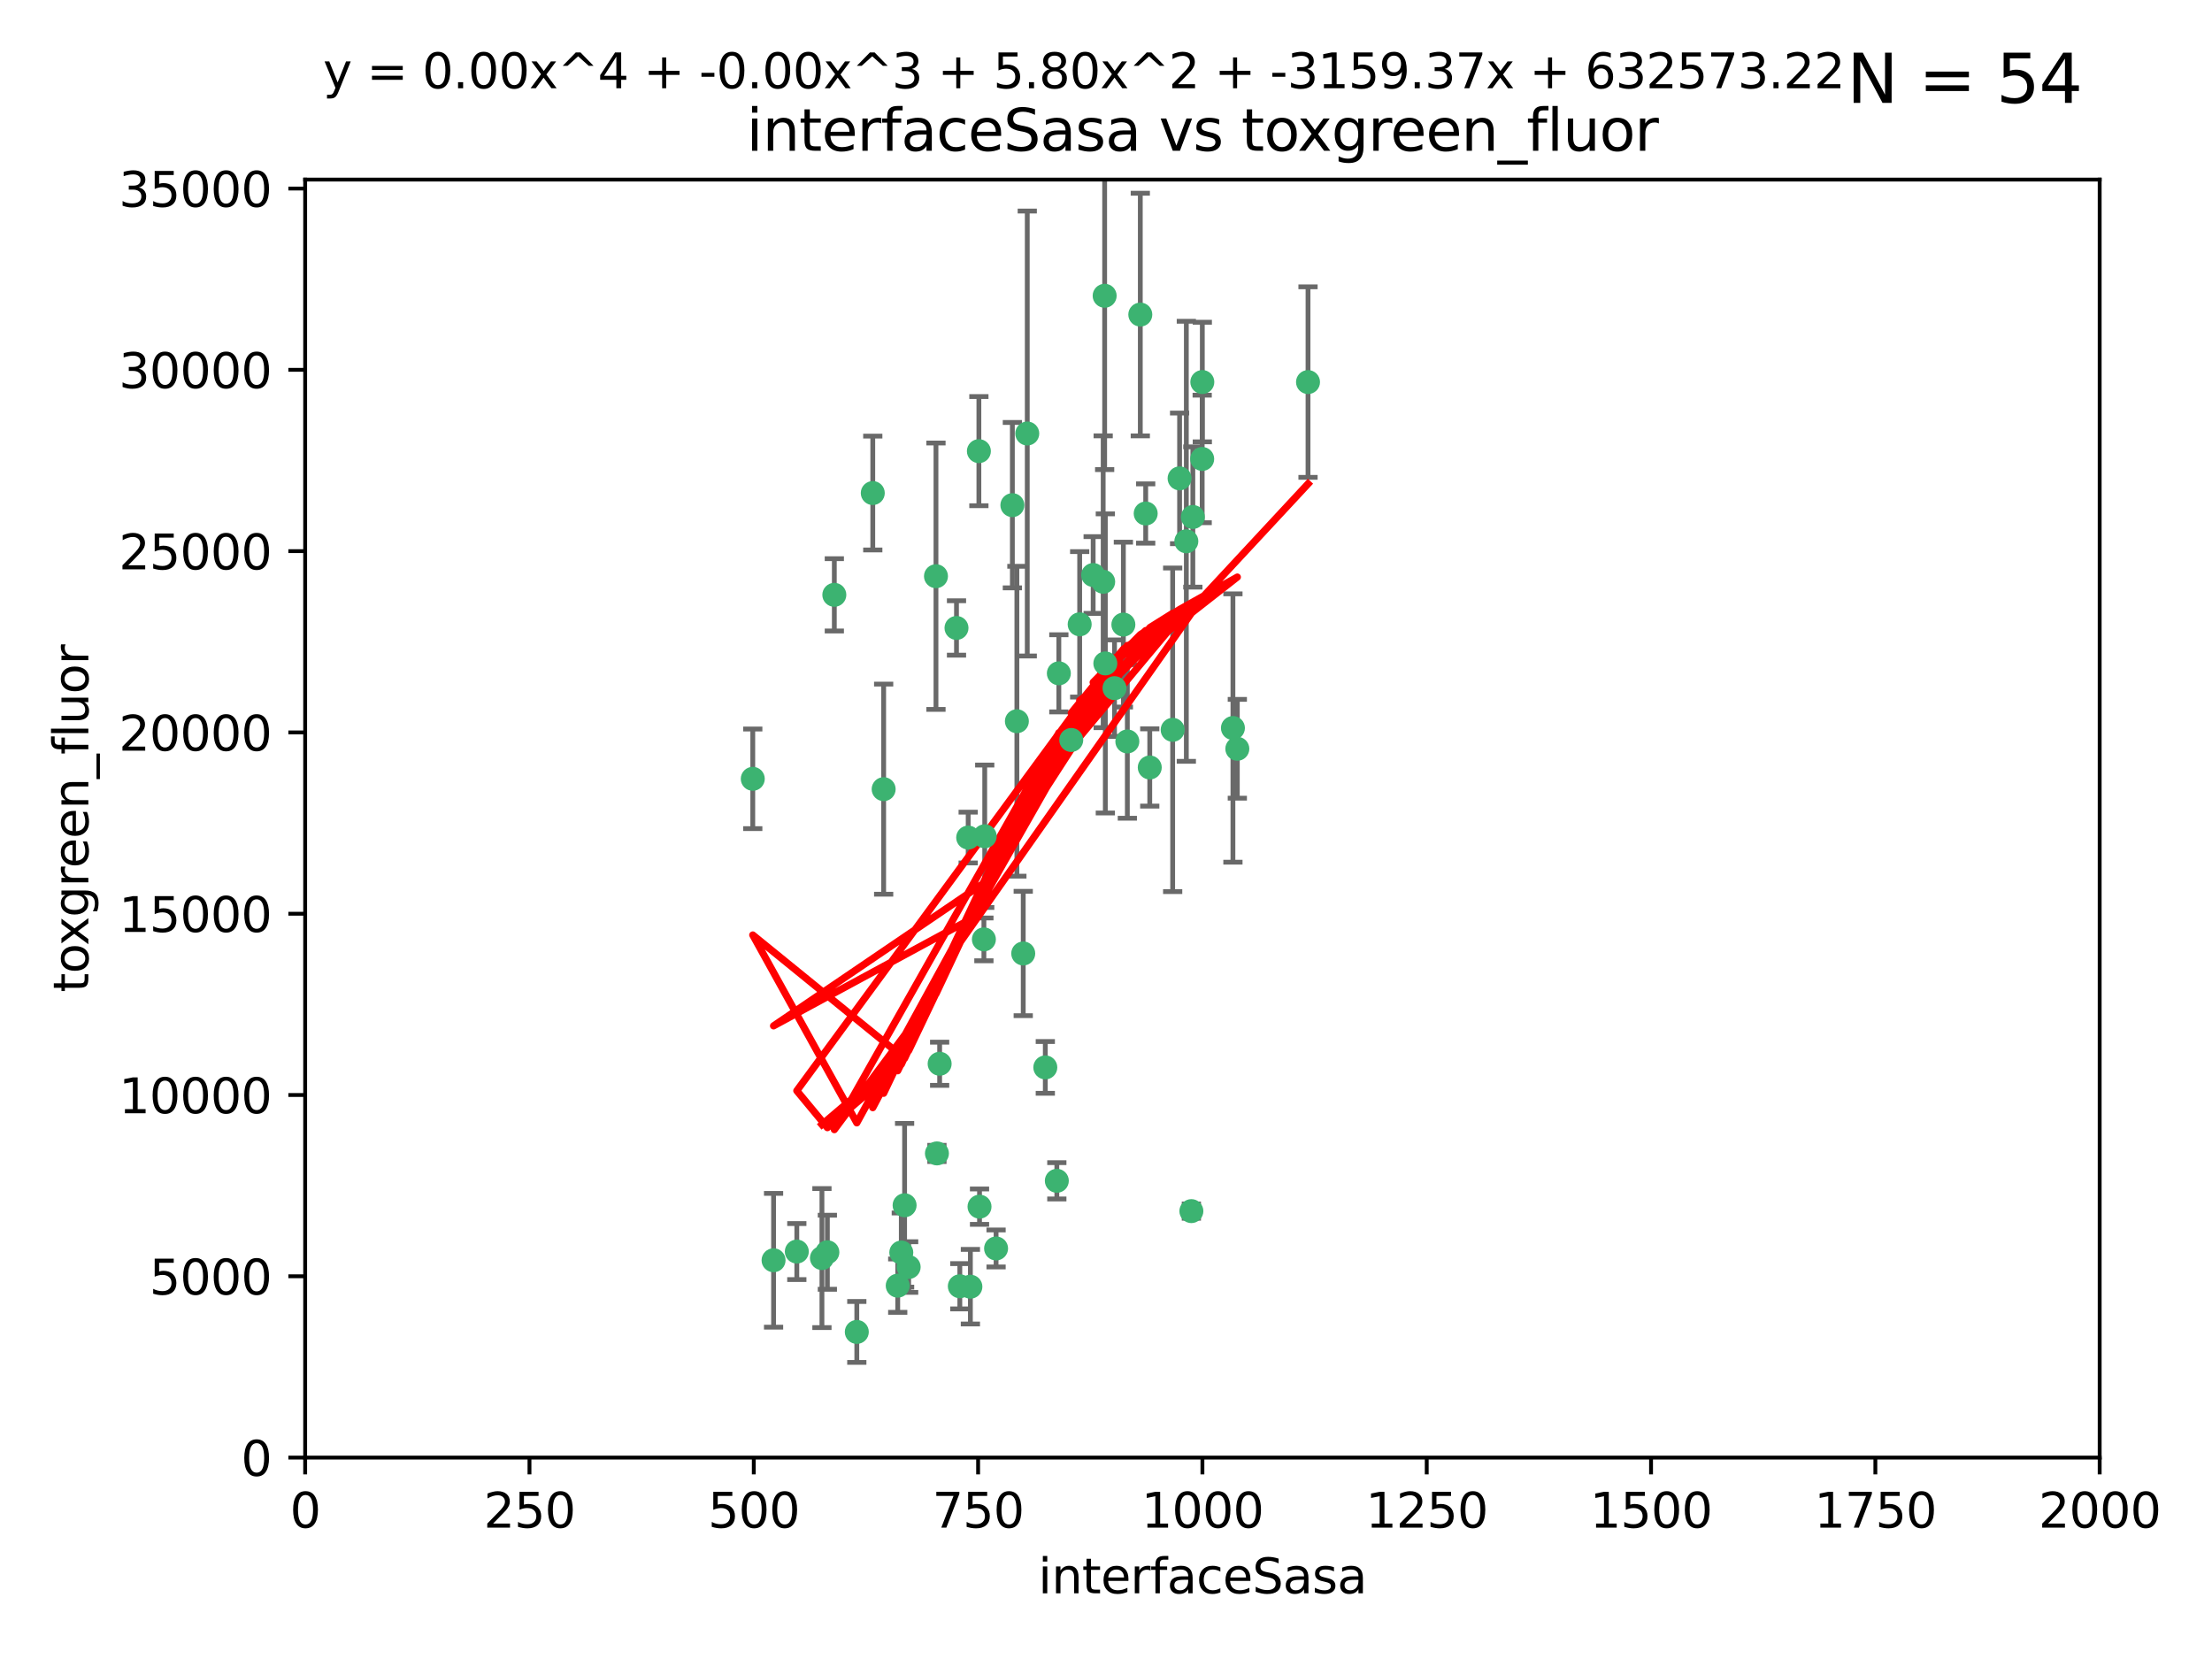 <?xml version="1.0" encoding="utf-8" standalone="no"?>
<!DOCTYPE svg PUBLIC "-//W3C//DTD SVG 1.1//EN"
  "http://www.w3.org/Graphics/SVG/1.1/DTD/svg11.dtd">
<svg xmlns:xlink="http://www.w3.org/1999/xlink" width="460.8pt" height="345.6pt" viewBox="0 0 460.8 345.6" xmlns="http://www.w3.org/2000/svg" version="1.1">
 <defs>
  <style type="text/css">*{stroke-linejoin: round; stroke-linecap: butt}</style>
 </defs>
 <g id="figure_1">
  <g id="patch_1">
   <path d="M 0 345.6 
L 460.8 345.6 
L 460.8 0 
L 0 0 
z
" style="fill: #ffffff"/>
  </g>
  <g id="axes_1">
   <g id="patch_2">
    <path d="M 63.571 303.64 
L 437.4 303.64 
L 437.4 37.411 
L 63.571 37.411 
z
" style="fill: #ffffff"/>
   </g>
   <g id="PathCollection_1">
    <defs>
     <path id="m6b4644a806" d="M 0 1.118 
C 0.297 1.118 0.581 1 0.791 0.791 
C 1 0.581 1.118 0.297 1.118 0 
C 1.118 -0.297 1 -0.581 0.791 -0.791 
C 0.581 -1 0.297 -1.118 0 -1.118 
C -0.297 -1.118 -0.581 -1 -0.791 -0.791 
C -1 -0.581 -1.118 -0.297 -1.118 0 
C -1.118 0.297 -1 0.581 -0.791 0.791 
C -0.581 1 -0.297 1.118 0 1.118 
z
" style="stroke: #3cb371"/>
    </defs>
    <g clip-path="url(#p5334b513ed)">
     <use xlink:href="#m6b4644a806" x="272.484" y="79.593" style="fill: #3cb371; stroke: #3cb371"/>
     <use xlink:href="#m6b4644a806" x="250.437" y="95.609" style="fill: #3cb371; stroke: #3cb371"/>
     <use xlink:href="#m6b4644a806" x="230.119" y="61.614" style="fill: #3cb371; stroke: #3cb371"/>
     <use xlink:href="#m6b4644a806" x="247.136" y="112.761" style="fill: #3cb371; stroke: #3cb371"/>
     <use xlink:href="#m6b4644a806" x="234.02" y="130.114" style="fill: #3cb371; stroke: #3cb371"/>
     <use xlink:href="#m6b4644a806" x="223.161" y="154.151" style="fill: #3cb371; stroke: #3cb371"/>
     <use xlink:href="#m6b4644a806" x="248.491" y="107.698" style="fill: #3cb371; stroke: #3cb371"/>
     <use xlink:href="#m6b4644a806" x="230.261" y="138.203" style="fill: #3cb371; stroke: #3cb371"/>
     <use xlink:href="#m6b4644a806" x="238.669" y="106.972" style="fill: #3cb371; stroke: #3cb371"/>
     <use xlink:href="#m6b4644a806" x="227.725" y="119.786" style="fill: #3cb371; stroke: #3cb371"/>
     <use xlink:href="#m6b4644a806" x="237.546" y="65.53" style="fill: #3cb371; stroke: #3cb371"/>
     <use xlink:href="#m6b4644a806" x="245.731" y="99.654" style="fill: #3cb371; stroke: #3cb371"/>
     <use xlink:href="#m6b4644a806" x="257.757" y="155.987" style="fill: #3cb371; stroke: #3cb371"/>
     <use xlink:href="#m6b4644a806" x="224.916" y="130.059" style="fill: #3cb371; stroke: #3cb371"/>
     <use xlink:href="#m6b4644a806" x="256.841" y="151.66" style="fill: #3cb371; stroke: #3cb371"/>
     <use xlink:href="#m6b4644a806" x="250.465" y="79.585" style="fill: #3cb371; stroke: #3cb371"/>
     <use xlink:href="#m6b4644a806" x="199.256" y="130.815" style="fill: #3cb371; stroke: #3cb371"/>
     <use xlink:href="#m6b4644a806" x="213.159" y="198.628" style="fill: #3cb371; stroke: #3cb371"/>
     <use xlink:href="#m6b4644a806" x="194.981" y="120.034" style="fill: #3cb371; stroke: #3cb371"/>
     <use xlink:href="#m6b4644a806" x="220.577" y="140.267" style="fill: #3cb371; stroke: #3cb371"/>
     <use xlink:href="#m6b4644a806" x="203.92" y="93.983" style="fill: #3cb371; stroke: #3cb371"/>
     <use xlink:href="#m6b4644a806" x="181.815" y="102.712" style="fill: #3cb371; stroke: #3cb371"/>
     <use xlink:href="#m6b4644a806" x="229.813" y="121.191" style="fill: #3cb371; stroke: #3cb371"/>
     <use xlink:href="#m6b4644a806" x="213.998" y="90.309" style="fill: #3cb371; stroke: #3cb371"/>
     <use xlink:href="#m6b4644a806" x="211.835" y="150.246" style="fill: #3cb371; stroke: #3cb371"/>
     <use xlink:href="#m6b4644a806" x="248.185" y="252.297" style="fill: #3cb371; stroke: #3cb371"/>
     <use xlink:href="#m6b4644a806" x="220.157" y="245.982" style="fill: #3cb371; stroke: #3cb371"/>
     <use xlink:href="#m6b4644a806" x="244.288" y="152.035" style="fill: #3cb371; stroke: #3cb371"/>
     <use xlink:href="#m6b4644a806" x="239.516" y="159.878" style="fill: #3cb371; stroke: #3cb371"/>
     <use xlink:href="#m6b4644a806" x="204.964" y="195.688" style="fill: #3cb371; stroke: #3cb371"/>
     <use xlink:href="#m6b4644a806" x="205.136" y="174.211" style="fill: #3cb371; stroke: #3cb371"/>
     <use xlink:href="#m6b4644a806" x="161.148" y="262.536" style="fill: #3cb371; stroke: #3cb371"/>
     <use xlink:href="#m6b4644a806" x="201.69" y="174.48" style="fill: #3cb371; stroke: #3cb371"/>
     <use xlink:href="#m6b4644a806" x="199.948" y="267.952" style="fill: #3cb371; stroke: #3cb371"/>
     <use xlink:href="#m6b4644a806" x="234.846" y="154.457" style="fill: #3cb371; stroke: #3cb371"/>
     <use xlink:href="#m6b4644a806" x="210.895" y="105.234" style="fill: #3cb371; stroke: #3cb371"/>
     <use xlink:href="#m6b4644a806" x="184.082" y="164.396" style="fill: #3cb371; stroke: #3cb371"/>
     <use xlink:href="#m6b4644a806" x="207.501" y="260.077" style="fill: #3cb371; stroke: #3cb371"/>
     <use xlink:href="#m6b4644a806" x="187.755" y="260.923" style="fill: #3cb371; stroke: #3cb371"/>
     <use xlink:href="#m6b4644a806" x="172.357" y="260.866" style="fill: #3cb371; stroke: #3cb371"/>
     <use xlink:href="#m6b4644a806" x="165.991" y="260.724" style="fill: #3cb371; stroke: #3cb371"/>
     <use xlink:href="#m6b4644a806" x="232.174" y="143.358" style="fill: #3cb371; stroke: #3cb371"/>
     <use xlink:href="#m6b4644a806" x="202.15" y="268.043" style="fill: #3cb371; stroke: #3cb371"/>
     <use xlink:href="#m6b4644a806" x="178.488" y="277.466" style="fill: #3cb371; stroke: #3cb371"/>
     <use xlink:href="#m6b4644a806" x="156.817" y="162.243" style="fill: #3cb371; stroke: #3cb371"/>
     <use xlink:href="#m6b4644a806" x="188.445" y="251.081" style="fill: #3cb371; stroke: #3cb371"/>
     <use xlink:href="#m6b4644a806" x="217.757" y="222.359" style="fill: #3cb371; stroke: #3cb371"/>
     <use xlink:href="#m6b4644a806" x="173.806" y="123.914" style="fill: #3cb371; stroke: #3cb371"/>
     <use xlink:href="#m6b4644a806" x="195.181" y="240.276" style="fill: #3cb371; stroke: #3cb371"/>
     <use xlink:href="#m6b4644a806" x="204.052" y="251.369" style="fill: #3cb371; stroke: #3cb371"/>
     <use xlink:href="#m6b4644a806" x="187.013" y="267.827" style="fill: #3cb371; stroke: #3cb371"/>
     <use xlink:href="#m6b4644a806" x="195.744" y="221.601" style="fill: #3cb371; stroke: #3cb371"/>
     <use xlink:href="#m6b4644a806" x="189.29" y="263.947" style="fill: #3cb371; stroke: #3cb371"/>
     <use xlink:href="#m6b4644a806" x="171.225" y="262.077" style="fill: #3cb371; stroke: #3cb371"/>
    </g>
   </g>
   <g id="matplotlib.axis_1">
    <g id="xtick_1">
     <g id="line2d_1">
      <defs>
       <path id="mfb16421766" d="M 0 0 
L 0 3.5 
" style="stroke: #000000; stroke-width: 0.8"/>
      </defs>
      <g>
       <use xlink:href="#mfb16421766" x="63.571" y="303.64" style="stroke: #000000; stroke-width: 0.8"/>
      </g>
     </g>
     <g id="text_1">
      <!-- 0 -->
      <g transform="translate(60.39 318.238)scale(0.1 -0.1)">
       <defs>
        <path id="DejaVuSans-30" d="M 2034 4250 
Q 1547 4250 1301 3770 
Q 1056 3291 1056 2328 
Q 1056 1369 1301 889 
Q 1547 409 2034 409 
Q 2525 409 2770 889 
Q 3016 1369 3016 2328 
Q 3016 3291 2770 3770 
Q 2525 4250 2034 4250 
z
M 2034 4750 
Q 2819 4750 3233 4129 
Q 3647 3509 3647 2328 
Q 3647 1150 3233 529 
Q 2819 -91 2034 -91 
Q 1250 -91 836 529 
Q 422 1150 422 2328 
Q 422 3509 836 4129 
Q 1250 4750 2034 4750 
z
" transform="scale(0.016)"/>
       </defs>
       <use xlink:href="#DejaVuSans-30"/>
      </g>
     </g>
    </g>
    <g id="xtick_2">
     <g id="line2d_2">
      <g>
       <use xlink:href="#mfb16421766" x="110.3" y="303.64" style="stroke: #000000; stroke-width: 0.8"/>
      </g>
     </g>
     <g id="text_2">
      <!-- 250 -->
      <g transform="translate(100.756 318.238)scale(0.1 -0.1)">
       <defs>
        <path id="DejaVuSans-32" d="M 1228 531 
L 3431 531 
L 3431 0 
L 469 0 
L 469 531 
Q 828 903 1448 1529 
Q 2069 2156 2228 2338 
Q 2531 2678 2651 2914 
Q 2772 3150 2772 3378 
Q 2772 3750 2511 3984 
Q 2250 4219 1831 4219 
Q 1534 4219 1204 4116 
Q 875 4013 500 3803 
L 500 4441 
Q 881 4594 1212 4672 
Q 1544 4750 1819 4750 
Q 2544 4750 2975 4387 
Q 3406 4025 3406 3419 
Q 3406 3131 3298 2873 
Q 3191 2616 2906 2266 
Q 2828 2175 2409 1742 
Q 1991 1309 1228 531 
z
" transform="scale(0.016)"/>
        <path id="DejaVuSans-35" d="M 691 4666 
L 3169 4666 
L 3169 4134 
L 1269 4134 
L 1269 2991 
Q 1406 3038 1543 3061 
Q 1681 3084 1819 3084 
Q 2600 3084 3056 2656 
Q 3513 2228 3513 1497 
Q 3513 744 3044 326 
Q 2575 -91 1722 -91 
Q 1428 -91 1123 -41 
Q 819 9 494 109 
L 494 744 
Q 775 591 1075 516 
Q 1375 441 1709 441 
Q 2250 441 2565 725 
Q 2881 1009 2881 1497 
Q 2881 1984 2565 2268 
Q 2250 2553 1709 2553 
Q 1456 2553 1204 2497 
Q 953 2441 691 2322 
L 691 4666 
z
" transform="scale(0.016)"/>
       </defs>
       <use xlink:href="#DejaVuSans-32"/>
       <use xlink:href="#DejaVuSans-35" x="63.623"/>
       <use xlink:href="#DejaVuSans-30" x="127.246"/>
      </g>
     </g>
    </g>
    <g id="xtick_3">
     <g id="line2d_3">
      <g>
       <use xlink:href="#mfb16421766" x="157.028" y="303.64" style="stroke: #000000; stroke-width: 0.8"/>
      </g>
     </g>
     <g id="text_3">
      <!-- 500 -->
      <g transform="translate(147.485 318.238)scale(0.1 -0.1)">
       <use xlink:href="#DejaVuSans-35"/>
       <use xlink:href="#DejaVuSans-30" x="63.623"/>
       <use xlink:href="#DejaVuSans-30" x="127.246"/>
      </g>
     </g>
    </g>
    <g id="xtick_4">
     <g id="line2d_4">
      <g>
       <use xlink:href="#mfb16421766" x="203.757" y="303.64" style="stroke: #000000; stroke-width: 0.8"/>
      </g>
     </g>
     <g id="text_4">
      <!-- 750 -->
      <g transform="translate(194.213 318.238)scale(0.1 -0.1)">
       <defs>
        <path id="DejaVuSans-37" d="M 525 4666 
L 3525 4666 
L 3525 4397 
L 1831 0 
L 1172 0 
L 2766 4134 
L 525 4134 
L 525 4666 
z
" transform="scale(0.016)"/>
       </defs>
       <use xlink:href="#DejaVuSans-37"/>
       <use xlink:href="#DejaVuSans-35" x="63.623"/>
       <use xlink:href="#DejaVuSans-30" x="127.246"/>
      </g>
     </g>
    </g>
    <g id="xtick_5">
     <g id="line2d_5">
      <g>
       <use xlink:href="#mfb16421766" x="250.486" y="303.64" style="stroke: #000000; stroke-width: 0.8"/>
      </g>
     </g>
     <g id="text_5">
      <!-- 1000 -->
      <g transform="translate(237.761 318.238)scale(0.1 -0.1)">
       <defs>
        <path id="DejaVuSans-31" d="M 794 531 
L 1825 531 
L 1825 4091 
L 703 3866 
L 703 4441 
L 1819 4666 
L 2450 4666 
L 2450 531 
L 3481 531 
L 3481 0 
L 794 0 
L 794 531 
z
" transform="scale(0.016)"/>
       </defs>
       <use xlink:href="#DejaVuSans-31"/>
       <use xlink:href="#DejaVuSans-30" x="63.623"/>
       <use xlink:href="#DejaVuSans-30" x="127.246"/>
       <use xlink:href="#DejaVuSans-30" x="190.869"/>
      </g>
     </g>
    </g>
    <g id="xtick_6">
     <g id="line2d_6">
      <g>
       <use xlink:href="#mfb16421766" x="297.214" y="303.64" style="stroke: #000000; stroke-width: 0.8"/>
      </g>
     </g>
     <g id="text_6">
      <!-- 1250 -->
      <g transform="translate(284.489 318.238)scale(0.1 -0.1)">
       <use xlink:href="#DejaVuSans-31"/>
       <use xlink:href="#DejaVuSans-32" x="63.623"/>
       <use xlink:href="#DejaVuSans-35" x="127.246"/>
       <use xlink:href="#DejaVuSans-30" x="190.869"/>
      </g>
     </g>
    </g>
    <g id="xtick_7">
     <g id="line2d_7">
      <g>
       <use xlink:href="#mfb16421766" x="343.943" y="303.64" style="stroke: #000000; stroke-width: 0.8"/>
      </g>
     </g>
     <g id="text_7">
      <!-- 1500 -->
      <g transform="translate(331.218 318.238)scale(0.1 -0.1)">
       <use xlink:href="#DejaVuSans-31"/>
       <use xlink:href="#DejaVuSans-35" x="63.623"/>
       <use xlink:href="#DejaVuSans-30" x="127.246"/>
       <use xlink:href="#DejaVuSans-30" x="190.869"/>
      </g>
     </g>
    </g>
    <g id="xtick_8">
     <g id="line2d_8">
      <g>
       <use xlink:href="#mfb16421766" x="390.671" y="303.64" style="stroke: #000000; stroke-width: 0.8"/>
      </g>
     </g>
     <g id="text_8">
      <!-- 1750 -->
      <g transform="translate(377.946 318.238)scale(0.1 -0.1)">
       <use xlink:href="#DejaVuSans-31"/>
       <use xlink:href="#DejaVuSans-37" x="63.623"/>
       <use xlink:href="#DejaVuSans-35" x="127.246"/>
       <use xlink:href="#DejaVuSans-30" x="190.869"/>
      </g>
     </g>
    </g>
    <g id="xtick_9">
     <g id="line2d_9">
      <g>
       <use xlink:href="#mfb16421766" x="437.4" y="303.64" style="stroke: #000000; stroke-width: 0.8"/>
      </g>
     </g>
     <g id="text_9">
      <!-- 2000 -->
      <g transform="translate(424.675 318.238)scale(0.1 -0.1)">
       <use xlink:href="#DejaVuSans-32"/>
       <use xlink:href="#DejaVuSans-30" x="63.623"/>
       <use xlink:href="#DejaVuSans-30" x="127.246"/>
       <use xlink:href="#DejaVuSans-30" x="190.869"/>
      </g>
     </g>
    </g>
    <g id="text_10">
     <!-- interfaceSasa -->
     <g transform="translate(216.279 331.917)scale(0.1 -0.1)">
      <defs>
       <path id="DejaVuSans-69" d="M 603 3500 
L 1178 3500 
L 1178 0 
L 603 0 
L 603 3500 
z
M 603 4863 
L 1178 4863 
L 1178 4134 
L 603 4134 
L 603 4863 
z
" transform="scale(0.016)"/>
       <path id="DejaVuSans-6e" d="M 3513 2113 
L 3513 0 
L 2938 0 
L 2938 2094 
Q 2938 2591 2744 2837 
Q 2550 3084 2163 3084 
Q 1697 3084 1428 2787 
Q 1159 2491 1159 1978 
L 1159 0 
L 581 0 
L 581 3500 
L 1159 3500 
L 1159 2956 
Q 1366 3272 1645 3428 
Q 1925 3584 2291 3584 
Q 2894 3584 3203 3211 
Q 3513 2838 3513 2113 
z
" transform="scale(0.016)"/>
       <path id="DejaVuSans-74" d="M 1172 4494 
L 1172 3500 
L 2356 3500 
L 2356 3053 
L 1172 3053 
L 1172 1153 
Q 1172 725 1289 603 
Q 1406 481 1766 481 
L 2356 481 
L 2356 0 
L 1766 0 
Q 1100 0 847 248 
Q 594 497 594 1153 
L 594 3053 
L 172 3053 
L 172 3500 
L 594 3500 
L 594 4494 
L 1172 4494 
z
" transform="scale(0.016)"/>
       <path id="DejaVuSans-65" d="M 3597 1894 
L 3597 1613 
L 953 1613 
Q 991 1019 1311 708 
Q 1631 397 2203 397 
Q 2534 397 2845 478 
Q 3156 559 3463 722 
L 3463 178 
Q 3153 47 2828 -22 
Q 2503 -91 2169 -91 
Q 1331 -91 842 396 
Q 353 884 353 1716 
Q 353 2575 817 3079 
Q 1281 3584 2069 3584 
Q 2775 3584 3186 3129 
Q 3597 2675 3597 1894 
z
M 3022 2063 
Q 3016 2534 2758 2815 
Q 2500 3097 2075 3097 
Q 1594 3097 1305 2825 
Q 1016 2553 972 2059 
L 3022 2063 
z
" transform="scale(0.016)"/>
       <path id="DejaVuSans-72" d="M 2631 2963 
Q 2534 3019 2420 3045 
Q 2306 3072 2169 3072 
Q 1681 3072 1420 2755 
Q 1159 2438 1159 1844 
L 1159 0 
L 581 0 
L 581 3500 
L 1159 3500 
L 1159 2956 
Q 1341 3275 1631 3429 
Q 1922 3584 2338 3584 
Q 2397 3584 2469 3576 
Q 2541 3569 2628 3553 
L 2631 2963 
z
" transform="scale(0.016)"/>
       <path id="DejaVuSans-66" d="M 2375 4863 
L 2375 4384 
L 1825 4384 
Q 1516 4384 1395 4259 
Q 1275 4134 1275 3809 
L 1275 3500 
L 2222 3500 
L 2222 3053 
L 1275 3053 
L 1275 0 
L 697 0 
L 697 3053 
L 147 3053 
L 147 3500 
L 697 3500 
L 697 3744 
Q 697 4328 969 4595 
Q 1241 4863 1831 4863 
L 2375 4863 
z
" transform="scale(0.016)"/>
       <path id="DejaVuSans-61" d="M 2194 1759 
Q 1497 1759 1228 1600 
Q 959 1441 959 1056 
Q 959 750 1161 570 
Q 1363 391 1709 391 
Q 2188 391 2477 730 
Q 2766 1069 2766 1631 
L 2766 1759 
L 2194 1759 
z
M 3341 1997 
L 3341 0 
L 2766 0 
L 2766 531 
Q 2569 213 2275 61 
Q 1981 -91 1556 -91 
Q 1019 -91 701 211 
Q 384 513 384 1019 
Q 384 1609 779 1909 
Q 1175 2209 1959 2209 
L 2766 2209 
L 2766 2266 
Q 2766 2663 2505 2880 
Q 2244 3097 1772 3097 
Q 1472 3097 1187 3025 
Q 903 2953 641 2809 
L 641 3341 
Q 956 3463 1253 3523 
Q 1550 3584 1831 3584 
Q 2591 3584 2966 3190 
Q 3341 2797 3341 1997 
z
" transform="scale(0.016)"/>
       <path id="DejaVuSans-63" d="M 3122 3366 
L 3122 2828 
Q 2878 2963 2633 3030 
Q 2388 3097 2138 3097 
Q 1578 3097 1268 2742 
Q 959 2388 959 1747 
Q 959 1106 1268 751 
Q 1578 397 2138 397 
Q 2388 397 2633 464 
Q 2878 531 3122 666 
L 3122 134 
Q 2881 22 2623 -34 
Q 2366 -91 2075 -91 
Q 1284 -91 818 406 
Q 353 903 353 1747 
Q 353 2603 823 3093 
Q 1294 3584 2113 3584 
Q 2378 3584 2631 3529 
Q 2884 3475 3122 3366 
z
" transform="scale(0.016)"/>
       <path id="DejaVuSans-53" d="M 3425 4513 
L 3425 3897 
Q 3066 4069 2747 4153 
Q 2428 4238 2131 4238 
Q 1616 4238 1336 4038 
Q 1056 3838 1056 3469 
Q 1056 3159 1242 3001 
Q 1428 2844 1947 2747 
L 2328 2669 
Q 3034 2534 3370 2195 
Q 3706 1856 3706 1288 
Q 3706 609 3251 259 
Q 2797 -91 1919 -91 
Q 1588 -91 1214 -16 
Q 841 59 441 206 
L 441 856 
Q 825 641 1194 531 
Q 1563 422 1919 422 
Q 2459 422 2753 634 
Q 3047 847 3047 1241 
Q 3047 1584 2836 1778 
Q 2625 1972 2144 2069 
L 1759 2144 
Q 1053 2284 737 2584 
Q 422 2884 422 3419 
Q 422 4038 858 4394 
Q 1294 4750 2059 4750 
Q 2388 4750 2728 4690 
Q 3069 4631 3425 4513 
z
" transform="scale(0.016)"/>
       <path id="DejaVuSans-73" d="M 2834 3397 
L 2834 2853 
Q 2591 2978 2328 3040 
Q 2066 3103 1784 3103 
Q 1356 3103 1142 2972 
Q 928 2841 928 2578 
Q 928 2378 1081 2264 
Q 1234 2150 1697 2047 
L 1894 2003 
Q 2506 1872 2764 1633 
Q 3022 1394 3022 966 
Q 3022 478 2636 193 
Q 2250 -91 1575 -91 
Q 1294 -91 989 -36 
Q 684 19 347 128 
L 347 722 
Q 666 556 975 473 
Q 1284 391 1588 391 
Q 1994 391 2212 530 
Q 2431 669 2431 922 
Q 2431 1156 2273 1281 
Q 2116 1406 1581 1522 
L 1381 1569 
Q 847 1681 609 1914 
Q 372 2147 372 2553 
Q 372 3047 722 3315 
Q 1072 3584 1716 3584 
Q 2034 3584 2315 3537 
Q 2597 3491 2834 3397 
z
" transform="scale(0.016)"/>
      </defs>
      <use xlink:href="#DejaVuSans-69"/>
      <use xlink:href="#DejaVuSans-6e" x="27.783"/>
      <use xlink:href="#DejaVuSans-74" x="91.162"/>
      <use xlink:href="#DejaVuSans-65" x="130.371"/>
      <use xlink:href="#DejaVuSans-72" x="191.895"/>
      <use xlink:href="#DejaVuSans-66" x="233.008"/>
      <use xlink:href="#DejaVuSans-61" x="268.213"/>
      <use xlink:href="#DejaVuSans-63" x="329.492"/>
      <use xlink:href="#DejaVuSans-65" x="384.473"/>
      <use xlink:href="#DejaVuSans-53" x="445.996"/>
      <use xlink:href="#DejaVuSans-61" x="509.473"/>
      <use xlink:href="#DejaVuSans-73" x="570.752"/>
      <use xlink:href="#DejaVuSans-61" x="622.852"/>
     </g>
    </g>
   </g>
   <g id="matplotlib.axis_2">
    <g id="ytick_1">
     <g id="line2d_10">
      <defs>
       <path id="m9e24c8b9b5" d="M 0 0 
L -3.5 0 
" style="stroke: #000000; stroke-width: 0.8"/>
      </defs>
      <g>
       <use xlink:href="#m9e24c8b9b5" x="63.571" y="303.64" style="stroke: #000000; stroke-width: 0.8"/>
      </g>
     </g>
     <g id="text_11">
      <!-- 0 -->
      <g transform="translate(50.209 307.439)scale(0.1 -0.1)">
       <use xlink:href="#DejaVuSans-30"/>
      </g>
     </g>
    </g>
    <g id="ytick_2">
     <g id="line2d_11">
      <g>
       <use xlink:href="#m9e24c8b9b5" x="63.571" y="265.874" style="stroke: #000000; stroke-width: 0.8"/>
      </g>
     </g>
     <g id="text_12">
      <!-- 5000 -->
      <g transform="translate(31.121 269.673)scale(0.1 -0.1)">
       <use xlink:href="#DejaVuSans-35"/>
       <use xlink:href="#DejaVuSans-30" x="63.623"/>
       <use xlink:href="#DejaVuSans-30" x="127.246"/>
       <use xlink:href="#DejaVuSans-30" x="190.869"/>
      </g>
     </g>
    </g>
    <g id="ytick_3">
     <g id="line2d_12">
      <g>
       <use xlink:href="#m9e24c8b9b5" x="63.571" y="228.108" style="stroke: #000000; stroke-width: 0.8"/>
      </g>
     </g>
     <g id="text_13">
      <!-- 10000 -->
      <g transform="translate(24.759 231.907)scale(0.1 -0.1)">
       <use xlink:href="#DejaVuSans-31"/>
       <use xlink:href="#DejaVuSans-30" x="63.623"/>
       <use xlink:href="#DejaVuSans-30" x="127.246"/>
       <use xlink:href="#DejaVuSans-30" x="190.869"/>
       <use xlink:href="#DejaVuSans-30" x="254.492"/>
      </g>
     </g>
    </g>
    <g id="ytick_4">
     <g id="line2d_13">
      <g>
       <use xlink:href="#m9e24c8b9b5" x="63.571" y="190.342" style="stroke: #000000; stroke-width: 0.8"/>
      </g>
     </g>
     <g id="text_14">
      <!-- 15000 -->
      <g transform="translate(24.759 194.141)scale(0.1 -0.1)">
       <use xlink:href="#DejaVuSans-31"/>
       <use xlink:href="#DejaVuSans-35" x="63.623"/>
       <use xlink:href="#DejaVuSans-30" x="127.246"/>
       <use xlink:href="#DejaVuSans-30" x="190.869"/>
       <use xlink:href="#DejaVuSans-30" x="254.492"/>
      </g>
     </g>
    </g>
    <g id="ytick_5">
     <g id="line2d_14">
      <g>
       <use xlink:href="#m9e24c8b9b5" x="63.571" y="152.576" style="stroke: #000000; stroke-width: 0.8"/>
      </g>
     </g>
     <g id="text_15">
      <!-- 20000 -->
      <g transform="translate(24.759 156.375)scale(0.1 -0.1)">
       <use xlink:href="#DejaVuSans-32"/>
       <use xlink:href="#DejaVuSans-30" x="63.623"/>
       <use xlink:href="#DejaVuSans-30" x="127.246"/>
       <use xlink:href="#DejaVuSans-30" x="190.869"/>
       <use xlink:href="#DejaVuSans-30" x="254.492"/>
      </g>
     </g>
    </g>
    <g id="ytick_6">
     <g id="line2d_15">
      <g>
       <use xlink:href="#m9e24c8b9b5" x="63.571" y="114.81" style="stroke: #000000; stroke-width: 0.8"/>
      </g>
     </g>
     <g id="text_16">
      <!-- 25000 -->
      <g transform="translate(24.759 118.609)scale(0.1 -0.1)">
       <use xlink:href="#DejaVuSans-32"/>
       <use xlink:href="#DejaVuSans-35" x="63.623"/>
       <use xlink:href="#DejaVuSans-30" x="127.246"/>
       <use xlink:href="#DejaVuSans-30" x="190.869"/>
       <use xlink:href="#DejaVuSans-30" x="254.492"/>
      </g>
     </g>
    </g>
    <g id="ytick_7">
     <g id="line2d_16">
      <g>
       <use xlink:href="#m9e24c8b9b5" x="63.571" y="77.044" style="stroke: #000000; stroke-width: 0.8"/>
      </g>
     </g>
     <g id="text_17">
      <!-- 30000 -->
      <g transform="translate(24.759 80.844)scale(0.1 -0.1)">
       <defs>
        <path id="DejaVuSans-33" d="M 2597 2516 
Q 3050 2419 3304 2112 
Q 3559 1806 3559 1356 
Q 3559 666 3084 287 
Q 2609 -91 1734 -91 
Q 1441 -91 1130 -33 
Q 819 25 488 141 
L 488 750 
Q 750 597 1062 519 
Q 1375 441 1716 441 
Q 2309 441 2620 675 
Q 2931 909 2931 1356 
Q 2931 1769 2642 2001 
Q 2353 2234 1838 2234 
L 1294 2234 
L 1294 2753 
L 1863 2753 
Q 2328 2753 2575 2939 
Q 2822 3125 2822 3475 
Q 2822 3834 2567 4026 
Q 2313 4219 1838 4219 
Q 1578 4219 1281 4162 
Q 984 4106 628 3988 
L 628 4550 
Q 988 4650 1302 4700 
Q 1616 4750 1894 4750 
Q 2613 4750 3031 4423 
Q 3450 4097 3450 3541 
Q 3450 3153 3228 2886 
Q 3006 2619 2597 2516 
z
" transform="scale(0.016)"/>
       </defs>
       <use xlink:href="#DejaVuSans-33"/>
       <use xlink:href="#DejaVuSans-30" x="63.623"/>
       <use xlink:href="#DejaVuSans-30" x="127.246"/>
       <use xlink:href="#DejaVuSans-30" x="190.869"/>
       <use xlink:href="#DejaVuSans-30" x="254.492"/>
      </g>
     </g>
    </g>
    <g id="ytick_8">
     <g id="line2d_17">
      <g>
       <use xlink:href="#m9e24c8b9b5" x="63.571" y="39.278" style="stroke: #000000; stroke-width: 0.8"/>
      </g>
     </g>
     <g id="text_18">
      <!-- 35000 -->
      <g transform="translate(24.759 43.078)scale(0.1 -0.1)">
       <use xlink:href="#DejaVuSans-33"/>
       <use xlink:href="#DejaVuSans-35" x="63.623"/>
       <use xlink:href="#DejaVuSans-30" x="127.246"/>
       <use xlink:href="#DejaVuSans-30" x="190.869"/>
       <use xlink:href="#DejaVuSans-30" x="254.492"/>
      </g>
     </g>
    </g>
    <g id="text_19">
     <!-- toxgreen_fluor -->
     <g transform="translate(18.401 206.72)rotate(-90)scale(0.1 -0.1)">
      <defs>
       <path id="DejaVuSans-6f" d="M 1959 3097 
Q 1497 3097 1228 2736 
Q 959 2375 959 1747 
Q 959 1119 1226 758 
Q 1494 397 1959 397 
Q 2419 397 2687 759 
Q 2956 1122 2956 1747 
Q 2956 2369 2687 2733 
Q 2419 3097 1959 3097 
z
M 1959 3584 
Q 2709 3584 3137 3096 
Q 3566 2609 3566 1747 
Q 3566 888 3137 398 
Q 2709 -91 1959 -91 
Q 1206 -91 779 398 
Q 353 888 353 1747 
Q 353 2609 779 3096 
Q 1206 3584 1959 3584 
z
" transform="scale(0.016)"/>
       <path id="DejaVuSans-78" d="M 3513 3500 
L 2247 1797 
L 3578 0 
L 2900 0 
L 1881 1375 
L 863 0 
L 184 0 
L 1544 1831 
L 300 3500 
L 978 3500 
L 1906 2253 
L 2834 3500 
L 3513 3500 
z
" transform="scale(0.016)"/>
       <path id="DejaVuSans-67" d="M 2906 1791 
Q 2906 2416 2648 2759 
Q 2391 3103 1925 3103 
Q 1463 3103 1205 2759 
Q 947 2416 947 1791 
Q 947 1169 1205 825 
Q 1463 481 1925 481 
Q 2391 481 2648 825 
Q 2906 1169 2906 1791 
z
M 3481 434 
Q 3481 -459 3084 -895 
Q 2688 -1331 1869 -1331 
Q 1566 -1331 1297 -1286 
Q 1028 -1241 775 -1147 
L 775 -588 
Q 1028 -725 1275 -790 
Q 1522 -856 1778 -856 
Q 2344 -856 2625 -561 
Q 2906 -266 2906 331 
L 2906 616 
Q 2728 306 2450 153 
Q 2172 0 1784 0 
Q 1141 0 747 490 
Q 353 981 353 1791 
Q 353 2603 747 3093 
Q 1141 3584 1784 3584 
Q 2172 3584 2450 3431 
Q 2728 3278 2906 2969 
L 2906 3500 
L 3481 3500 
L 3481 434 
z
" transform="scale(0.016)"/>
       <path id="DejaVuSans-5f" d="M 3263 -1063 
L 3263 -1509 
L -63 -1509 
L -63 -1063 
L 3263 -1063 
z
" transform="scale(0.016)"/>
       <path id="DejaVuSans-6c" d="M 603 4863 
L 1178 4863 
L 1178 0 
L 603 0 
L 603 4863 
z
" transform="scale(0.016)"/>
       <path id="DejaVuSans-75" d="M 544 1381 
L 544 3500 
L 1119 3500 
L 1119 1403 
Q 1119 906 1312 657 
Q 1506 409 1894 409 
Q 2359 409 2629 706 
Q 2900 1003 2900 1516 
L 2900 3500 
L 3475 3500 
L 3475 0 
L 2900 0 
L 2900 538 
Q 2691 219 2414 64 
Q 2138 -91 1772 -91 
Q 1169 -91 856 284 
Q 544 659 544 1381 
z
M 1991 3584 
L 1991 3584 
z
" transform="scale(0.016)"/>
      </defs>
      <use xlink:href="#DejaVuSans-74"/>
      <use xlink:href="#DejaVuSans-6f" x="39.209"/>
      <use xlink:href="#DejaVuSans-78" x="97.266"/>
      <use xlink:href="#DejaVuSans-67" x="156.445"/>
      <use xlink:href="#DejaVuSans-72" x="219.922"/>
      <use xlink:href="#DejaVuSans-65" x="258.785"/>
      <use xlink:href="#DejaVuSans-65" x="320.309"/>
      <use xlink:href="#DejaVuSans-6e" x="381.832"/>
      <use xlink:href="#DejaVuSans-5f" x="445.211"/>
      <use xlink:href="#DejaVuSans-66" x="495.211"/>
      <use xlink:href="#DejaVuSans-6c" x="530.416"/>
      <use xlink:href="#DejaVuSans-75" x="558.199"/>
      <use xlink:href="#DejaVuSans-6f" x="621.578"/>
      <use xlink:href="#DejaVuSans-72" x="682.76"/>
     </g>
    </g>
   </g>
   <g id="LineCollection_1">
    <path d="M 272.484 99.437 
L 272.484 59.75 
" clip-path="url(#p5334b513ed)" style="fill: none; stroke: #696969"/>
    <path d="M 250.437 108.893 
L 250.437 82.325 
" clip-path="url(#p5334b513ed)" style="fill: none; stroke: #696969"/>
    <path d="M 230.119 97.825 
L 230.119 25.402 
" clip-path="url(#p5334b513ed)" style="fill: none; stroke: #696969"/>
    <path d="M 247.136 158.597 
L 247.136 66.926 
" clip-path="url(#p5334b513ed)" style="fill: none; stroke: #696969"/>
    <path d="M 234.02 147.286 
L 234.02 112.943 
" clip-path="url(#p5334b513ed)" style="fill: none; stroke: #696969"/>
    <path d="M 223.161 154.667 
L 223.161 153.636 
" clip-path="url(#p5334b513ed)" style="fill: none; stroke: #696969"/>
    <path d="M 248.491 122.311 
L 248.491 93.086 
" clip-path="url(#p5334b513ed)" style="fill: none; stroke: #696969"/>
    <path d="M 230.261 169.362 
L 230.261 107.043 
" clip-path="url(#p5334b513ed)" style="fill: none; stroke: #696969"/>
    <path d="M 238.669 113.147 
L 238.669 100.797 
" clip-path="url(#p5334b513ed)" style="fill: none; stroke: #696969"/>
    <path d="M 227.725 127.782 
L 227.725 111.79 
" clip-path="url(#p5334b513ed)" style="fill: none; stroke: #696969"/>
    <path d="M 237.546 90.806 
L 237.546 40.254 
" clip-path="url(#p5334b513ed)" style="fill: none; stroke: #696969"/>
    <path d="M 245.731 113.257 
L 245.731 86.051 
" clip-path="url(#p5334b513ed)" style="fill: none; stroke: #696969"/>
    <path d="M 257.757 166.279 
L 257.757 145.696 
" clip-path="url(#p5334b513ed)" style="fill: none; stroke: #696969"/>
    <path d="M 224.916 145.209 
L 224.916 114.909 
" clip-path="url(#p5334b513ed)" style="fill: none; stroke: #696969"/>
    <path d="M 256.841 179.609 
L 256.841 123.711 
" clip-path="url(#p5334b513ed)" style="fill: none; stroke: #696969"/>
    <path d="M 250.465 92.04 
L 250.465 67.13 
" clip-path="url(#p5334b513ed)" style="fill: none; stroke: #696969"/>
    <path d="M 199.256 136.483 
L 199.256 125.148 
" clip-path="url(#p5334b513ed)" style="fill: none; stroke: #696969"/>
    <path d="M 213.159 211.582 
L 213.159 185.674 
" clip-path="url(#p5334b513ed)" style="fill: none; stroke: #696969"/>
    <path d="M 194.981 147.781 
L 194.981 92.287 
" clip-path="url(#p5334b513ed)" style="fill: none; stroke: #696969"/>
    <path d="M 220.577 148.304 
L 220.577 132.23 
" clip-path="url(#p5334b513ed)" style="fill: none; stroke: #696969"/>
    <path d="M 203.92 105.352 
L 203.92 82.613 
" clip-path="url(#p5334b513ed)" style="fill: none; stroke: #696969"/>
    <path d="M 181.815 114.57 
L 181.815 90.854 
" clip-path="url(#p5334b513ed)" style="fill: none; stroke: #696969"/>
    <path d="M 229.813 151.584 
L 229.813 90.798 
" clip-path="url(#p5334b513ed)" style="fill: none; stroke: #696969"/>
    <path d="M 213.998 136.653 
L 213.998 43.965 
" clip-path="url(#p5334b513ed)" style="fill: none; stroke: #696969"/>
    <path d="M 211.835 182.519 
L 211.835 117.972 
" clip-path="url(#p5334b513ed)" style="fill: none; stroke: #696969"/>
    <path d="M 248.185 253.786 
L 248.185 250.808 
" clip-path="url(#p5334b513ed)" style="fill: none; stroke: #696969"/>
    <path d="M 220.157 249.765 
L 220.157 242.2 
" clip-path="url(#p5334b513ed)" style="fill: none; stroke: #696969"/>
    <path d="M 244.288 185.743 
L 244.288 118.327 
" clip-path="url(#p5334b513ed)" style="fill: none; stroke: #696969"/>
    <path d="M 239.516 167.926 
L 239.516 151.829 
" clip-path="url(#p5334b513ed)" style="fill: none; stroke: #696969"/>
    <path d="M 204.964 200.147 
L 204.964 191.229 
" clip-path="url(#p5334b513ed)" style="fill: none; stroke: #696969"/>
    <path d="M 205.136 189.044 
L 205.136 159.377 
" clip-path="url(#p5334b513ed)" style="fill: none; stroke: #696969"/>
    <path d="M 161.148 276.471 
L 161.148 248.602 
" clip-path="url(#p5334b513ed)" style="fill: none; stroke: #696969"/>
    <path d="M 201.69 179.771 
L 201.69 169.189 
" clip-path="url(#p5334b513ed)" style="fill: none; stroke: #696969"/>
    <path d="M 199.948 272.671 
L 199.948 263.233 
" clip-path="url(#p5334b513ed)" style="fill: none; stroke: #696969"/>
    <path d="M 234.846 170.456 
L 234.846 138.458 
" clip-path="url(#p5334b513ed)" style="fill: none; stroke: #696969"/>
    <path d="M 210.895 122.461 
L 210.895 88.007 
" clip-path="url(#p5334b513ed)" style="fill: none; stroke: #696969"/>
    <path d="M 184.082 186.281 
L 184.082 142.51 
" clip-path="url(#p5334b513ed)" style="fill: none; stroke: #696969"/>
    <path d="M 207.501 263.931 
L 207.501 256.222 
" clip-path="url(#p5334b513ed)" style="fill: none; stroke: #696969"/>
    <path d="M 187.755 269.164 
L 187.755 252.682 
" clip-path="url(#p5334b513ed)" style="fill: none; stroke: #696969"/>
    <path d="M 172.357 268.577 
L 172.357 253.155 
" clip-path="url(#p5334b513ed)" style="fill: none; stroke: #696969"/>
    <path d="M 165.991 266.558 
L 165.991 254.891 
" clip-path="url(#p5334b513ed)" style="fill: none; stroke: #696969"/>
    <path d="M 232.174 153.409 
L 232.174 133.308 
" clip-path="url(#p5334b513ed)" style="fill: none; stroke: #696969"/>
    <path d="M 202.15 275.814 
L 202.15 260.271 
" clip-path="url(#p5334b513ed)" style="fill: none; stroke: #696969"/>
    <path d="M 178.488 283.809 
L 178.488 271.122 
" clip-path="url(#p5334b513ed)" style="fill: none; stroke: #696969"/>
    <path d="M 156.817 172.618 
L 156.817 151.867 
" clip-path="url(#p5334b513ed)" style="fill: none; stroke: #696969"/>
    <path d="M 188.445 268.129 
L 188.445 234.032 
" clip-path="url(#p5334b513ed)" style="fill: none; stroke: #696969"/>
    <path d="M 217.757 227.75 
L 217.757 216.968 
" clip-path="url(#p5334b513ed)" style="fill: none; stroke: #696969"/>
    <path d="M 173.806 131.444 
L 173.806 116.384 
" clip-path="url(#p5334b513ed)" style="fill: none; stroke: #696969"/>
    <path d="M 195.181 241.963 
L 195.181 238.588 
" clip-path="url(#p5334b513ed)" style="fill: none; stroke: #696969"/>
    <path d="M 204.052 255.052 
L 204.052 247.686 
" clip-path="url(#p5334b513ed)" style="fill: none; stroke: #696969"/>
    <path d="M 187.013 273.382 
L 187.013 262.271 
" clip-path="url(#p5334b513ed)" style="fill: none; stroke: #696969"/>
    <path d="M 195.744 226.099 
L 195.744 217.104 
" clip-path="url(#p5334b513ed)" style="fill: none; stroke: #696969"/>
    <path d="M 189.29 269.22 
L 189.29 258.673 
" clip-path="url(#p5334b513ed)" style="fill: none; stroke: #696969"/>
    <path d="M 171.225 276.56 
L 171.225 247.594 
" clip-path="url(#p5334b513ed)" style="fill: none; stroke: #696969"/>
   </g>
   <g id="line2d_18">
    <defs>
     <path id="mdded658d59" d="M 2 0 
L -2 -0 
" style="stroke: #696969"/>
    </defs>
    <g clip-path="url(#p5334b513ed)">
     <use xlink:href="#mdded658d59" x="272.484" y="99.437" style="fill: #696969; stroke: #696969"/>
     <use xlink:href="#mdded658d59" x="250.437" y="108.893" style="fill: #696969; stroke: #696969"/>
     <use xlink:href="#mdded658d59" x="230.119" y="97.825" style="fill: #696969; stroke: #696969"/>
     <use xlink:href="#mdded658d59" x="247.136" y="158.597" style="fill: #696969; stroke: #696969"/>
     <use xlink:href="#mdded658d59" x="234.02" y="147.286" style="fill: #696969; stroke: #696969"/>
     <use xlink:href="#mdded658d59" x="223.161" y="154.667" style="fill: #696969; stroke: #696969"/>
     <use xlink:href="#mdded658d59" x="248.491" y="122.311" style="fill: #696969; stroke: #696969"/>
     <use xlink:href="#mdded658d59" x="230.261" y="169.362" style="fill: #696969; stroke: #696969"/>
     <use xlink:href="#mdded658d59" x="238.669" y="113.147" style="fill: #696969; stroke: #696969"/>
     <use xlink:href="#mdded658d59" x="227.725" y="127.782" style="fill: #696969; stroke: #696969"/>
     <use xlink:href="#mdded658d59" x="237.546" y="90.806" style="fill: #696969; stroke: #696969"/>
     <use xlink:href="#mdded658d59" x="245.731" y="113.257" style="fill: #696969; stroke: #696969"/>
     <use xlink:href="#mdded658d59" x="257.757" y="166.279" style="fill: #696969; stroke: #696969"/>
     <use xlink:href="#mdded658d59" x="224.916" y="145.209" style="fill: #696969; stroke: #696969"/>
     <use xlink:href="#mdded658d59" x="256.841" y="179.609" style="fill: #696969; stroke: #696969"/>
     <use xlink:href="#mdded658d59" x="250.465" y="92.04" style="fill: #696969; stroke: #696969"/>
     <use xlink:href="#mdded658d59" x="199.256" y="136.483" style="fill: #696969; stroke: #696969"/>
     <use xlink:href="#mdded658d59" x="213.159" y="211.582" style="fill: #696969; stroke: #696969"/>
     <use xlink:href="#mdded658d59" x="194.981" y="147.781" style="fill: #696969; stroke: #696969"/>
     <use xlink:href="#mdded658d59" x="220.577" y="148.304" style="fill: #696969; stroke: #696969"/>
     <use xlink:href="#mdded658d59" x="203.92" y="105.352" style="fill: #696969; stroke: #696969"/>
     <use xlink:href="#mdded658d59" x="181.815" y="114.57" style="fill: #696969; stroke: #696969"/>
     <use xlink:href="#mdded658d59" x="229.813" y="151.584" style="fill: #696969; stroke: #696969"/>
     <use xlink:href="#mdded658d59" x="213.998" y="136.653" style="fill: #696969; stroke: #696969"/>
     <use xlink:href="#mdded658d59" x="211.835" y="182.519" style="fill: #696969; stroke: #696969"/>
     <use xlink:href="#mdded658d59" x="248.185" y="253.786" style="fill: #696969; stroke: #696969"/>
     <use xlink:href="#mdded658d59" x="220.157" y="249.765" style="fill: #696969; stroke: #696969"/>
     <use xlink:href="#mdded658d59" x="244.288" y="185.743" style="fill: #696969; stroke: #696969"/>
     <use xlink:href="#mdded658d59" x="239.516" y="167.926" style="fill: #696969; stroke: #696969"/>
     <use xlink:href="#mdded658d59" x="204.964" y="200.147" style="fill: #696969; stroke: #696969"/>
     <use xlink:href="#mdded658d59" x="205.136" y="189.044" style="fill: #696969; stroke: #696969"/>
     <use xlink:href="#mdded658d59" x="161.148" y="276.471" style="fill: #696969; stroke: #696969"/>
     <use xlink:href="#mdded658d59" x="201.69" y="179.771" style="fill: #696969; stroke: #696969"/>
     <use xlink:href="#mdded658d59" x="199.948" y="272.671" style="fill: #696969; stroke: #696969"/>
     <use xlink:href="#mdded658d59" x="234.846" y="170.456" style="fill: #696969; stroke: #696969"/>
     <use xlink:href="#mdded658d59" x="210.895" y="122.461" style="fill: #696969; stroke: #696969"/>
     <use xlink:href="#mdded658d59" x="184.082" y="186.281" style="fill: #696969; stroke: #696969"/>
     <use xlink:href="#mdded658d59" x="207.501" y="263.931" style="fill: #696969; stroke: #696969"/>
     <use xlink:href="#mdded658d59" x="187.755" y="269.164" style="fill: #696969; stroke: #696969"/>
     <use xlink:href="#mdded658d59" x="172.357" y="268.577" style="fill: #696969; stroke: #696969"/>
     <use xlink:href="#mdded658d59" x="165.991" y="266.558" style="fill: #696969; stroke: #696969"/>
     <use xlink:href="#mdded658d59" x="232.174" y="153.409" style="fill: #696969; stroke: #696969"/>
     <use xlink:href="#mdded658d59" x="202.15" y="275.814" style="fill: #696969; stroke: #696969"/>
     <use xlink:href="#mdded658d59" x="178.488" y="283.809" style="fill: #696969; stroke: #696969"/>
     <use xlink:href="#mdded658d59" x="156.817" y="172.618" style="fill: #696969; stroke: #696969"/>
     <use xlink:href="#mdded658d59" x="188.445" y="268.129" style="fill: #696969; stroke: #696969"/>
     <use xlink:href="#mdded658d59" x="217.757" y="227.75" style="fill: #696969; stroke: #696969"/>
     <use xlink:href="#mdded658d59" x="173.806" y="131.444" style="fill: #696969; stroke: #696969"/>
     <use xlink:href="#mdded658d59" x="195.181" y="241.963" style="fill: #696969; stroke: #696969"/>
     <use xlink:href="#mdded658d59" x="204.052" y="255.052" style="fill: #696969; stroke: #696969"/>
     <use xlink:href="#mdded658d59" x="187.013" y="273.382" style="fill: #696969; stroke: #696969"/>
     <use xlink:href="#mdded658d59" x="195.744" y="226.099" style="fill: #696969; stroke: #696969"/>
     <use xlink:href="#mdded658d59" x="189.29" y="269.22" style="fill: #696969; stroke: #696969"/>
     <use xlink:href="#mdded658d59" x="171.225" y="276.56" style="fill: #696969; stroke: #696969"/>
    </g>
   </g>
   <g id="line2d_19">
    <g clip-path="url(#p5334b513ed)">
     <use xlink:href="#mdded658d59" x="272.484" y="59.75" style="fill: #696969; stroke: #696969"/>
     <use xlink:href="#mdded658d59" x="250.437" y="82.325" style="fill: #696969; stroke: #696969"/>
     <use xlink:href="#mdded658d59" x="230.119" y="25.402" style="fill: #696969; stroke: #696969"/>
     <use xlink:href="#mdded658d59" x="247.136" y="66.926" style="fill: #696969; stroke: #696969"/>
     <use xlink:href="#mdded658d59" x="234.02" y="112.943" style="fill: #696969; stroke: #696969"/>
     <use xlink:href="#mdded658d59" x="223.161" y="153.636" style="fill: #696969; stroke: #696969"/>
     <use xlink:href="#mdded658d59" x="248.491" y="93.086" style="fill: #696969; stroke: #696969"/>
     <use xlink:href="#mdded658d59" x="230.261" y="107.043" style="fill: #696969; stroke: #696969"/>
     <use xlink:href="#mdded658d59" x="238.669" y="100.797" style="fill: #696969; stroke: #696969"/>
     <use xlink:href="#mdded658d59" x="227.725" y="111.79" style="fill: #696969; stroke: #696969"/>
     <use xlink:href="#mdded658d59" x="237.546" y="40.254" style="fill: #696969; stroke: #696969"/>
     <use xlink:href="#mdded658d59" x="245.731" y="86.051" style="fill: #696969; stroke: #696969"/>
     <use xlink:href="#mdded658d59" x="257.757" y="145.696" style="fill: #696969; stroke: #696969"/>
     <use xlink:href="#mdded658d59" x="224.916" y="114.909" style="fill: #696969; stroke: #696969"/>
     <use xlink:href="#mdded658d59" x="256.841" y="123.711" style="fill: #696969; stroke: #696969"/>
     <use xlink:href="#mdded658d59" x="250.465" y="67.13" style="fill: #696969; stroke: #696969"/>
     <use xlink:href="#mdded658d59" x="199.256" y="125.148" style="fill: #696969; stroke: #696969"/>
     <use xlink:href="#mdded658d59" x="213.159" y="185.674" style="fill: #696969; stroke: #696969"/>
     <use xlink:href="#mdded658d59" x="194.981" y="92.287" style="fill: #696969; stroke: #696969"/>
     <use xlink:href="#mdded658d59" x="220.577" y="132.23" style="fill: #696969; stroke: #696969"/>
     <use xlink:href="#mdded658d59" x="203.92" y="82.613" style="fill: #696969; stroke: #696969"/>
     <use xlink:href="#mdded658d59" x="181.815" y="90.854" style="fill: #696969; stroke: #696969"/>
     <use xlink:href="#mdded658d59" x="229.813" y="90.798" style="fill: #696969; stroke: #696969"/>
     <use xlink:href="#mdded658d59" x="213.998" y="43.965" style="fill: #696969; stroke: #696969"/>
     <use xlink:href="#mdded658d59" x="211.835" y="117.972" style="fill: #696969; stroke: #696969"/>
     <use xlink:href="#mdded658d59" x="248.185" y="250.808" style="fill: #696969; stroke: #696969"/>
     <use xlink:href="#mdded658d59" x="220.157" y="242.2" style="fill: #696969; stroke: #696969"/>
     <use xlink:href="#mdded658d59" x="244.288" y="118.327" style="fill: #696969; stroke: #696969"/>
     <use xlink:href="#mdded658d59" x="239.516" y="151.829" style="fill: #696969; stroke: #696969"/>
     <use xlink:href="#mdded658d59" x="204.964" y="191.229" style="fill: #696969; stroke: #696969"/>
     <use xlink:href="#mdded658d59" x="205.136" y="159.377" style="fill: #696969; stroke: #696969"/>
     <use xlink:href="#mdded658d59" x="161.148" y="248.602" style="fill: #696969; stroke: #696969"/>
     <use xlink:href="#mdded658d59" x="201.69" y="169.189" style="fill: #696969; stroke: #696969"/>
     <use xlink:href="#mdded658d59" x="199.948" y="263.233" style="fill: #696969; stroke: #696969"/>
     <use xlink:href="#mdded658d59" x="234.846" y="138.458" style="fill: #696969; stroke: #696969"/>
     <use xlink:href="#mdded658d59" x="210.895" y="88.007" style="fill: #696969; stroke: #696969"/>
     <use xlink:href="#mdded658d59" x="184.082" y="142.51" style="fill: #696969; stroke: #696969"/>
     <use xlink:href="#mdded658d59" x="207.501" y="256.222" style="fill: #696969; stroke: #696969"/>
     <use xlink:href="#mdded658d59" x="187.755" y="252.682" style="fill: #696969; stroke: #696969"/>
     <use xlink:href="#mdded658d59" x="172.357" y="253.155" style="fill: #696969; stroke: #696969"/>
     <use xlink:href="#mdded658d59" x="165.991" y="254.891" style="fill: #696969; stroke: #696969"/>
     <use xlink:href="#mdded658d59" x="232.174" y="133.308" style="fill: #696969; stroke: #696969"/>
     <use xlink:href="#mdded658d59" x="202.15" y="260.271" style="fill: #696969; stroke: #696969"/>
     <use xlink:href="#mdded658d59" x="178.488" y="271.122" style="fill: #696969; stroke: #696969"/>
     <use xlink:href="#mdded658d59" x="156.817" y="151.867" style="fill: #696969; stroke: #696969"/>
     <use xlink:href="#mdded658d59" x="188.445" y="234.032" style="fill: #696969; stroke: #696969"/>
     <use xlink:href="#mdded658d59" x="217.757" y="216.968" style="fill: #696969; stroke: #696969"/>
     <use xlink:href="#mdded658d59" x="173.806" y="116.384" style="fill: #696969; stroke: #696969"/>
     <use xlink:href="#mdded658d59" x="195.181" y="238.588" style="fill: #696969; stroke: #696969"/>
     <use xlink:href="#mdded658d59" x="204.052" y="247.686" style="fill: #696969; stroke: #696969"/>
     <use xlink:href="#mdded658d59" x="187.013" y="262.271" style="fill: #696969; stroke: #696969"/>
     <use xlink:href="#mdded658d59" x="195.744" y="217.104" style="fill: #696969; stroke: #696969"/>
     <use xlink:href="#mdded658d59" x="189.29" y="258.673" style="fill: #696969; stroke: #696969"/>
     <use xlink:href="#mdded658d59" x="171.225" y="247.594" style="fill: #696969; stroke: #696969"/>
    </g>
   </g>
   <g id="line2d_20">
    <path d="M 272.484 100.797 
L 250.437 124.516 
L 230.119 139.259 
L 247.136 126.218 
L 234.02 135.219 
L 223.161 148.519 
L 248.491 125.516 
L 230.261 139.098 
L 238.669 131.356 
L 227.725 142.141 
L 237.546 132.204 
L 245.731 126.962 
L 257.757 120.215 
L 224.916 145.928 
L 256.841 120.845 
L 250.465 124.502 
L 199.256 197.37 
L 213.159 166.423 
L 194.981 207.045 
L 220.577 152.644 
L 203.92 186.619 
L 181.815 230.744 
L 229.813 139.611 
L 213.998 164.733 
L 211.835 169.147 
L 248.185 125.674 
L 220.157 153.35 
L 244.288 127.758 
L 239.516 130.748 
L 204.964 184.23 
L 205.136 183.838 
L 161.148 213.707 
L 201.69 191.755 
L 199.948 195.777 
L 234.846 134.461 
L 210.895 171.124 
L 184.082 227.751 
L 207.501 178.511 
L 187.755 221.745 
L 172.357 234.909 
L 165.991 227.222 
L 232.174 137.034 
L 202.15 190.694 
L 178.488 233.911 
L 156.817 194.775 
L 188.445 220.484 
L 217.757 157.56 
L 173.806 235.325 
L 195.181 206.603 
L 204.052 186.315 
L 187.013 223.059 
L 195.744 205.351 
L 189.29 218.89 
L 171.225 234.266 
" clip-path="url(#p5334b513ed)" style="fill: none; stroke: #ff0000; stroke-width: 1.5; stroke-linecap: square"/>
   </g>
   <g id="line2d_21">
    <defs>
     <path id="meaa73f06ef" d="M 0 2 
C 0.53 2 1.039 1.789 1.414 1.414 
C 1.789 1.039 2 0.53 2 0 
C 2 -0.53 1.789 -1.039 1.414 -1.414 
C 1.039 -1.789 0.53 -2 0 -2 
C -0.53 -2 -1.039 -1.789 -1.414 -1.414 
C -1.789 -1.039 -2 -0.53 -2 0 
C -2 0.53 -1.789 1.039 -1.414 1.414 
C -1.039 1.789 -0.53 2 0 2 
z
" style="stroke: #3cb371"/>
    </defs>
    <g clip-path="url(#p5334b513ed)">
     <use xlink:href="#meaa73f06ef" x="272.484" y="79.593" style="fill: #3cb371; stroke: #3cb371"/>
     <use xlink:href="#meaa73f06ef" x="250.437" y="95.609" style="fill: #3cb371; stroke: #3cb371"/>
     <use xlink:href="#meaa73f06ef" x="230.119" y="61.614" style="fill: #3cb371; stroke: #3cb371"/>
     <use xlink:href="#meaa73f06ef" x="247.136" y="112.761" style="fill: #3cb371; stroke: #3cb371"/>
     <use xlink:href="#meaa73f06ef" x="234.02" y="130.114" style="fill: #3cb371; stroke: #3cb371"/>
     <use xlink:href="#meaa73f06ef" x="223.161" y="154.151" style="fill: #3cb371; stroke: #3cb371"/>
     <use xlink:href="#meaa73f06ef" x="248.491" y="107.698" style="fill: #3cb371; stroke: #3cb371"/>
     <use xlink:href="#meaa73f06ef" x="230.261" y="138.203" style="fill: #3cb371; stroke: #3cb371"/>
     <use xlink:href="#meaa73f06ef" x="238.669" y="106.972" style="fill: #3cb371; stroke: #3cb371"/>
     <use xlink:href="#meaa73f06ef" x="227.725" y="119.786" style="fill: #3cb371; stroke: #3cb371"/>
     <use xlink:href="#meaa73f06ef" x="237.546" y="65.53" style="fill: #3cb371; stroke: #3cb371"/>
     <use xlink:href="#meaa73f06ef" x="245.731" y="99.654" style="fill: #3cb371; stroke: #3cb371"/>
     <use xlink:href="#meaa73f06ef" x="257.757" y="155.987" style="fill: #3cb371; stroke: #3cb371"/>
     <use xlink:href="#meaa73f06ef" x="224.916" y="130.059" style="fill: #3cb371; stroke: #3cb371"/>
     <use xlink:href="#meaa73f06ef" x="256.841" y="151.66" style="fill: #3cb371; stroke: #3cb371"/>
     <use xlink:href="#meaa73f06ef" x="250.465" y="79.585" style="fill: #3cb371; stroke: #3cb371"/>
     <use xlink:href="#meaa73f06ef" x="199.256" y="130.815" style="fill: #3cb371; stroke: #3cb371"/>
     <use xlink:href="#meaa73f06ef" x="213.159" y="198.628" style="fill: #3cb371; stroke: #3cb371"/>
     <use xlink:href="#meaa73f06ef" x="194.981" y="120.034" style="fill: #3cb371; stroke: #3cb371"/>
     <use xlink:href="#meaa73f06ef" x="220.577" y="140.267" style="fill: #3cb371; stroke: #3cb371"/>
     <use xlink:href="#meaa73f06ef" x="203.92" y="93.983" style="fill: #3cb371; stroke: #3cb371"/>
     <use xlink:href="#meaa73f06ef" x="181.815" y="102.712" style="fill: #3cb371; stroke: #3cb371"/>
     <use xlink:href="#meaa73f06ef" x="229.813" y="121.191" style="fill: #3cb371; stroke: #3cb371"/>
     <use xlink:href="#meaa73f06ef" x="213.998" y="90.309" style="fill: #3cb371; stroke: #3cb371"/>
     <use xlink:href="#meaa73f06ef" x="211.835" y="150.246" style="fill: #3cb371; stroke: #3cb371"/>
     <use xlink:href="#meaa73f06ef" x="248.185" y="252.297" style="fill: #3cb371; stroke: #3cb371"/>
     <use xlink:href="#meaa73f06ef" x="220.157" y="245.982" style="fill: #3cb371; stroke: #3cb371"/>
     <use xlink:href="#meaa73f06ef" x="244.288" y="152.035" style="fill: #3cb371; stroke: #3cb371"/>
     <use xlink:href="#meaa73f06ef" x="239.516" y="159.878" style="fill: #3cb371; stroke: #3cb371"/>
     <use xlink:href="#meaa73f06ef" x="204.964" y="195.688" style="fill: #3cb371; stroke: #3cb371"/>
     <use xlink:href="#meaa73f06ef" x="205.136" y="174.211" style="fill: #3cb371; stroke: #3cb371"/>
     <use xlink:href="#meaa73f06ef" x="161.148" y="262.536" style="fill: #3cb371; stroke: #3cb371"/>
     <use xlink:href="#meaa73f06ef" x="201.69" y="174.48" style="fill: #3cb371; stroke: #3cb371"/>
     <use xlink:href="#meaa73f06ef" x="199.948" y="267.952" style="fill: #3cb371; stroke: #3cb371"/>
     <use xlink:href="#meaa73f06ef" x="234.846" y="154.457" style="fill: #3cb371; stroke: #3cb371"/>
     <use xlink:href="#meaa73f06ef" x="210.895" y="105.234" style="fill: #3cb371; stroke: #3cb371"/>
     <use xlink:href="#meaa73f06ef" x="184.082" y="164.396" style="fill: #3cb371; stroke: #3cb371"/>
     <use xlink:href="#meaa73f06ef" x="207.501" y="260.077" style="fill: #3cb371; stroke: #3cb371"/>
     <use xlink:href="#meaa73f06ef" x="187.755" y="260.923" style="fill: #3cb371; stroke: #3cb371"/>
     <use xlink:href="#meaa73f06ef" x="172.357" y="260.866" style="fill: #3cb371; stroke: #3cb371"/>
     <use xlink:href="#meaa73f06ef" x="165.991" y="260.724" style="fill: #3cb371; stroke: #3cb371"/>
     <use xlink:href="#meaa73f06ef" x="232.174" y="143.358" style="fill: #3cb371; stroke: #3cb371"/>
     <use xlink:href="#meaa73f06ef" x="202.15" y="268.043" style="fill: #3cb371; stroke: #3cb371"/>
     <use xlink:href="#meaa73f06ef" x="178.488" y="277.466" style="fill: #3cb371; stroke: #3cb371"/>
     <use xlink:href="#meaa73f06ef" x="156.817" y="162.243" style="fill: #3cb371; stroke: #3cb371"/>
     <use xlink:href="#meaa73f06ef" x="188.445" y="251.081" style="fill: #3cb371; stroke: #3cb371"/>
     <use xlink:href="#meaa73f06ef" x="217.757" y="222.359" style="fill: #3cb371; stroke: #3cb371"/>
     <use xlink:href="#meaa73f06ef" x="173.806" y="123.914" style="fill: #3cb371; stroke: #3cb371"/>
     <use xlink:href="#meaa73f06ef" x="195.181" y="240.276" style="fill: #3cb371; stroke: #3cb371"/>
     <use xlink:href="#meaa73f06ef" x="204.052" y="251.369" style="fill: #3cb371; stroke: #3cb371"/>
     <use xlink:href="#meaa73f06ef" x="187.013" y="267.827" style="fill: #3cb371; stroke: #3cb371"/>
     <use xlink:href="#meaa73f06ef" x="195.744" y="221.601" style="fill: #3cb371; stroke: #3cb371"/>
     <use xlink:href="#meaa73f06ef" x="189.29" y="263.947" style="fill: #3cb371; stroke: #3cb371"/>
     <use xlink:href="#meaa73f06ef" x="171.225" y="262.077" style="fill: #3cb371; stroke: #3cb371"/>
    </g>
   </g>
   <g id="patch_3">
    <path d="M 63.571 303.64 
L 63.571 37.411 
" style="fill: none; stroke: #000000; stroke-width: 0.8; stroke-linejoin: miter; stroke-linecap: square"/>
   </g>
   <g id="patch_4">
    <path d="M 437.4 303.64 
L 437.4 37.411 
" style="fill: none; stroke: #000000; stroke-width: 0.8; stroke-linejoin: miter; stroke-linecap: square"/>
   </g>
   <g id="patch_5">
    <path d="M 63.571 303.64 
L 437.4 303.64 
" style="fill: none; stroke: #000000; stroke-width: 0.8; stroke-linejoin: miter; stroke-linecap: square"/>
   </g>
   <g id="patch_6">
    <path d="M 63.571 37.411 
L 437.4 37.411 
" style="fill: none; stroke: #000000; stroke-width: 0.8; stroke-linejoin: miter; stroke-linecap: square"/>
   </g>
   <g id="text_20">
    <!-- N = 54 -->
    <g transform="translate(384.743 21.426)scale(0.14 -0.14)">
     <defs>
      <path id="DejaVuSans-4e" d="M 628 4666 
L 1478 4666 
L 3547 763 
L 3547 4666 
L 4159 4666 
L 4159 0 
L 3309 0 
L 1241 3903 
L 1241 0 
L 628 0 
L 628 4666 
z
" transform="scale(0.016)"/>
      <path id="DejaVuSans-20" transform="scale(0.016)"/>
      <path id="DejaVuSans-3d" d="M 678 2906 
L 4684 2906 
L 4684 2381 
L 678 2381 
L 678 2906 
z
M 678 1631 
L 4684 1631 
L 4684 1100 
L 678 1100 
L 678 1631 
z
" transform="scale(0.016)"/>
      <path id="DejaVuSans-34" d="M 2419 4116 
L 825 1625 
L 2419 1625 
L 2419 4116 
z
M 2253 4666 
L 3047 4666 
L 3047 1625 
L 3713 1625 
L 3713 1100 
L 3047 1100 
L 3047 0 
L 2419 0 
L 2419 1100 
L 313 1100 
L 313 1709 
L 2253 4666 
z
" transform="scale(0.016)"/>
     </defs>
     <use xlink:href="#DejaVuSans-4e"/>
     <use xlink:href="#DejaVuSans-20" x="74.805"/>
     <use xlink:href="#DejaVuSans-3d" x="106.592"/>
     <use xlink:href="#DejaVuSans-20" x="190.381"/>
     <use xlink:href="#DejaVuSans-35" x="222.168"/>
     <use xlink:href="#DejaVuSans-34" x="285.791"/>
    </g>
   </g>
   <g id="text_21">
    <!-- y = 0.00x^4 + -0.00x^3 + 5.80x^2 + -3159.37x + 632573.22 -->
    <g transform="translate(67.31 18.387)scale(0.1 -0.1)">
     <defs>
      <path id="DejaVuSans-79" d="M 2059 -325 
Q 1816 -950 1584 -1140 
Q 1353 -1331 966 -1331 
L 506 -1331 
L 506 -850 
L 844 -850 
Q 1081 -850 1212 -737 
Q 1344 -625 1503 -206 
L 1606 56 
L 191 3500 
L 800 3500 
L 1894 763 
L 2988 3500 
L 3597 3500 
L 2059 -325 
z
" transform="scale(0.016)"/>
      <path id="DejaVuSans-2e" d="M 684 794 
L 1344 794 
L 1344 0 
L 684 0 
L 684 794 
z
" transform="scale(0.016)"/>
      <path id="DejaVuSans-5e" d="M 2988 4666 
L 4684 2925 
L 4056 2925 
L 2681 4159 
L 1306 2925 
L 678 2925 
L 2375 4666 
L 2988 4666 
z
" transform="scale(0.016)"/>
      <path id="DejaVuSans-2b" d="M 2944 4013 
L 2944 2272 
L 4684 2272 
L 4684 1741 
L 2944 1741 
L 2944 0 
L 2419 0 
L 2419 1741 
L 678 1741 
L 678 2272 
L 2419 2272 
L 2419 4013 
L 2944 4013 
z
" transform="scale(0.016)"/>
      <path id="DejaVuSans-2d" d="M 313 2009 
L 1997 2009 
L 1997 1497 
L 313 1497 
L 313 2009 
z
" transform="scale(0.016)"/>
      <path id="DejaVuSans-38" d="M 2034 2216 
Q 1584 2216 1326 1975 
Q 1069 1734 1069 1313 
Q 1069 891 1326 650 
Q 1584 409 2034 409 
Q 2484 409 2743 651 
Q 3003 894 3003 1313 
Q 3003 1734 2745 1975 
Q 2488 2216 2034 2216 
z
M 1403 2484 
Q 997 2584 770 2862 
Q 544 3141 544 3541 
Q 544 4100 942 4425 
Q 1341 4750 2034 4750 
Q 2731 4750 3128 4425 
Q 3525 4100 3525 3541 
Q 3525 3141 3298 2862 
Q 3072 2584 2669 2484 
Q 3125 2378 3379 2068 
Q 3634 1759 3634 1313 
Q 3634 634 3220 271 
Q 2806 -91 2034 -91 
Q 1263 -91 848 271 
Q 434 634 434 1313 
Q 434 1759 690 2068 
Q 947 2378 1403 2484 
z
M 1172 3481 
Q 1172 3119 1398 2916 
Q 1625 2713 2034 2713 
Q 2441 2713 2670 2916 
Q 2900 3119 2900 3481 
Q 2900 3844 2670 4047 
Q 2441 4250 2034 4250 
Q 1625 4250 1398 4047 
Q 1172 3844 1172 3481 
z
" transform="scale(0.016)"/>
      <path id="DejaVuSans-39" d="M 703 97 
L 703 672 
Q 941 559 1184 500 
Q 1428 441 1663 441 
Q 2288 441 2617 861 
Q 2947 1281 2994 2138 
Q 2813 1869 2534 1725 
Q 2256 1581 1919 1581 
Q 1219 1581 811 2004 
Q 403 2428 403 3163 
Q 403 3881 828 4315 
Q 1253 4750 1959 4750 
Q 2769 4750 3195 4129 
Q 3622 3509 3622 2328 
Q 3622 1225 3098 567 
Q 2575 -91 1691 -91 
Q 1453 -91 1209 -44 
Q 966 3 703 97 
z
M 1959 2075 
Q 2384 2075 2632 2365 
Q 2881 2656 2881 3163 
Q 2881 3666 2632 3958 
Q 2384 4250 1959 4250 
Q 1534 4250 1286 3958 
Q 1038 3666 1038 3163 
Q 1038 2656 1286 2365 
Q 1534 2075 1959 2075 
z
" transform="scale(0.016)"/>
      <path id="DejaVuSans-36" d="M 2113 2584 
Q 1688 2584 1439 2293 
Q 1191 2003 1191 1497 
Q 1191 994 1439 701 
Q 1688 409 2113 409 
Q 2538 409 2786 701 
Q 3034 994 3034 1497 
Q 3034 2003 2786 2293 
Q 2538 2584 2113 2584 
z
M 3366 4563 
L 3366 3988 
Q 3128 4100 2886 4159 
Q 2644 4219 2406 4219 
Q 1781 4219 1451 3797 
Q 1122 3375 1075 2522 
Q 1259 2794 1537 2939 
Q 1816 3084 2150 3084 
Q 2853 3084 3261 2657 
Q 3669 2231 3669 1497 
Q 3669 778 3244 343 
Q 2819 -91 2113 -91 
Q 1303 -91 875 529 
Q 447 1150 447 2328 
Q 447 3434 972 4092 
Q 1497 4750 2381 4750 
Q 2619 4750 2861 4703 
Q 3103 4656 3366 4563 
z
" transform="scale(0.016)"/>
     </defs>
     <use xlink:href="#DejaVuSans-79"/>
     <use xlink:href="#DejaVuSans-20" x="59.18"/>
     <use xlink:href="#DejaVuSans-3d" x="90.967"/>
     <use xlink:href="#DejaVuSans-20" x="174.756"/>
     <use xlink:href="#DejaVuSans-30" x="206.543"/>
     <use xlink:href="#DejaVuSans-2e" x="270.166"/>
     <use xlink:href="#DejaVuSans-30" x="301.953"/>
     <use xlink:href="#DejaVuSans-30" x="365.576"/>
     <use xlink:href="#DejaVuSans-78" x="429.199"/>
     <use xlink:href="#DejaVuSans-5e" x="488.379"/>
     <use xlink:href="#DejaVuSans-34" x="572.168"/>
     <use xlink:href="#DejaVuSans-20" x="635.791"/>
     <use xlink:href="#DejaVuSans-2b" x="667.578"/>
     <use xlink:href="#DejaVuSans-20" x="751.367"/>
     <use xlink:href="#DejaVuSans-2d" x="783.154"/>
     <use xlink:href="#DejaVuSans-30" x="819.238"/>
     <use xlink:href="#DejaVuSans-2e" x="882.861"/>
     <use xlink:href="#DejaVuSans-30" x="914.648"/>
     <use xlink:href="#DejaVuSans-30" x="978.271"/>
     <use xlink:href="#DejaVuSans-78" x="1041.895"/>
     <use xlink:href="#DejaVuSans-5e" x="1101.074"/>
     <use xlink:href="#DejaVuSans-33" x="1184.863"/>
     <use xlink:href="#DejaVuSans-20" x="1248.486"/>
     <use xlink:href="#DejaVuSans-2b" x="1280.273"/>
     <use xlink:href="#DejaVuSans-20" x="1364.062"/>
     <use xlink:href="#DejaVuSans-35" x="1395.85"/>
     <use xlink:href="#DejaVuSans-2e" x="1459.473"/>
     <use xlink:href="#DejaVuSans-38" x="1491.26"/>
     <use xlink:href="#DejaVuSans-30" x="1554.883"/>
     <use xlink:href="#DejaVuSans-78" x="1618.506"/>
     <use xlink:href="#DejaVuSans-5e" x="1677.686"/>
     <use xlink:href="#DejaVuSans-32" x="1761.475"/>
     <use xlink:href="#DejaVuSans-20" x="1825.098"/>
     <use xlink:href="#DejaVuSans-2b" x="1856.885"/>
     <use xlink:href="#DejaVuSans-20" x="1940.674"/>
     <use xlink:href="#DejaVuSans-2d" x="1972.461"/>
     <use xlink:href="#DejaVuSans-33" x="2008.545"/>
     <use xlink:href="#DejaVuSans-31" x="2072.168"/>
     <use xlink:href="#DejaVuSans-35" x="2135.791"/>
     <use xlink:href="#DejaVuSans-39" x="2199.414"/>
     <use xlink:href="#DejaVuSans-2e" x="2263.037"/>
     <use xlink:href="#DejaVuSans-33" x="2294.824"/>
     <use xlink:href="#DejaVuSans-37" x="2358.447"/>
     <use xlink:href="#DejaVuSans-78" x="2422.07"/>
     <use xlink:href="#DejaVuSans-20" x="2481.25"/>
     <use xlink:href="#DejaVuSans-2b" x="2513.037"/>
     <use xlink:href="#DejaVuSans-20" x="2596.826"/>
     <use xlink:href="#DejaVuSans-36" x="2628.613"/>
     <use xlink:href="#DejaVuSans-33" x="2692.236"/>
     <use xlink:href="#DejaVuSans-32" x="2755.859"/>
     <use xlink:href="#DejaVuSans-35" x="2819.482"/>
     <use xlink:href="#DejaVuSans-37" x="2883.105"/>
     <use xlink:href="#DejaVuSans-33" x="2946.729"/>
     <use xlink:href="#DejaVuSans-2e" x="3010.352"/>
     <use xlink:href="#DejaVuSans-32" x="3042.139"/>
     <use xlink:href="#DejaVuSans-32" x="3105.762"/>
    </g>
   </g>
   <g id="text_22">
    <!-- interfaceSasa vs toxgreen_fluor -->
    <g transform="translate(155.513 31.411)scale(0.12 -0.12)">
     <defs>
      <path id="DejaVuSans-76" d="M 191 3500 
L 800 3500 
L 1894 563 
L 2988 3500 
L 3597 3500 
L 2284 0 
L 1503 0 
L 191 3500 
z
" transform="scale(0.016)"/>
     </defs>
     <use xlink:href="#DejaVuSans-69"/>
     <use xlink:href="#DejaVuSans-6e" x="27.783"/>
     <use xlink:href="#DejaVuSans-74" x="91.162"/>
     <use xlink:href="#DejaVuSans-65" x="130.371"/>
     <use xlink:href="#DejaVuSans-72" x="191.895"/>
     <use xlink:href="#DejaVuSans-66" x="233.008"/>
     <use xlink:href="#DejaVuSans-61" x="268.213"/>
     <use xlink:href="#DejaVuSans-63" x="329.492"/>
     <use xlink:href="#DejaVuSans-65" x="384.473"/>
     <use xlink:href="#DejaVuSans-53" x="445.996"/>
     <use xlink:href="#DejaVuSans-61" x="509.473"/>
     <use xlink:href="#DejaVuSans-73" x="570.752"/>
     <use xlink:href="#DejaVuSans-61" x="622.852"/>
     <use xlink:href="#DejaVuSans-20" x="684.131"/>
     <use xlink:href="#DejaVuSans-76" x="715.918"/>
     <use xlink:href="#DejaVuSans-73" x="775.098"/>
     <use xlink:href="#DejaVuSans-20" x="827.197"/>
     <use xlink:href="#DejaVuSans-74" x="858.984"/>
     <use xlink:href="#DejaVuSans-6f" x="898.193"/>
     <use xlink:href="#DejaVuSans-78" x="956.25"/>
     <use xlink:href="#DejaVuSans-67" x="1015.43"/>
     <use xlink:href="#DejaVuSans-72" x="1078.906"/>
     <use xlink:href="#DejaVuSans-65" x="1117.77"/>
     <use xlink:href="#DejaVuSans-65" x="1179.293"/>
     <use xlink:href="#DejaVuSans-6e" x="1240.816"/>
     <use xlink:href="#DejaVuSans-5f" x="1304.195"/>
     <use xlink:href="#DejaVuSans-66" x="1354.195"/>
     <use xlink:href="#DejaVuSans-6c" x="1389.4"/>
     <use xlink:href="#DejaVuSans-75" x="1417.184"/>
     <use xlink:href="#DejaVuSans-6f" x="1480.562"/>
     <use xlink:href="#DejaVuSans-72" x="1541.744"/>
    </g>
   </g>
  </g>
 </g>
 <defs>
  <clipPath id="p5334b513ed">
   <rect x="63.571" y="37.411" width="373.829" height="266.229"/>
  </clipPath>
 </defs>
</svg>
